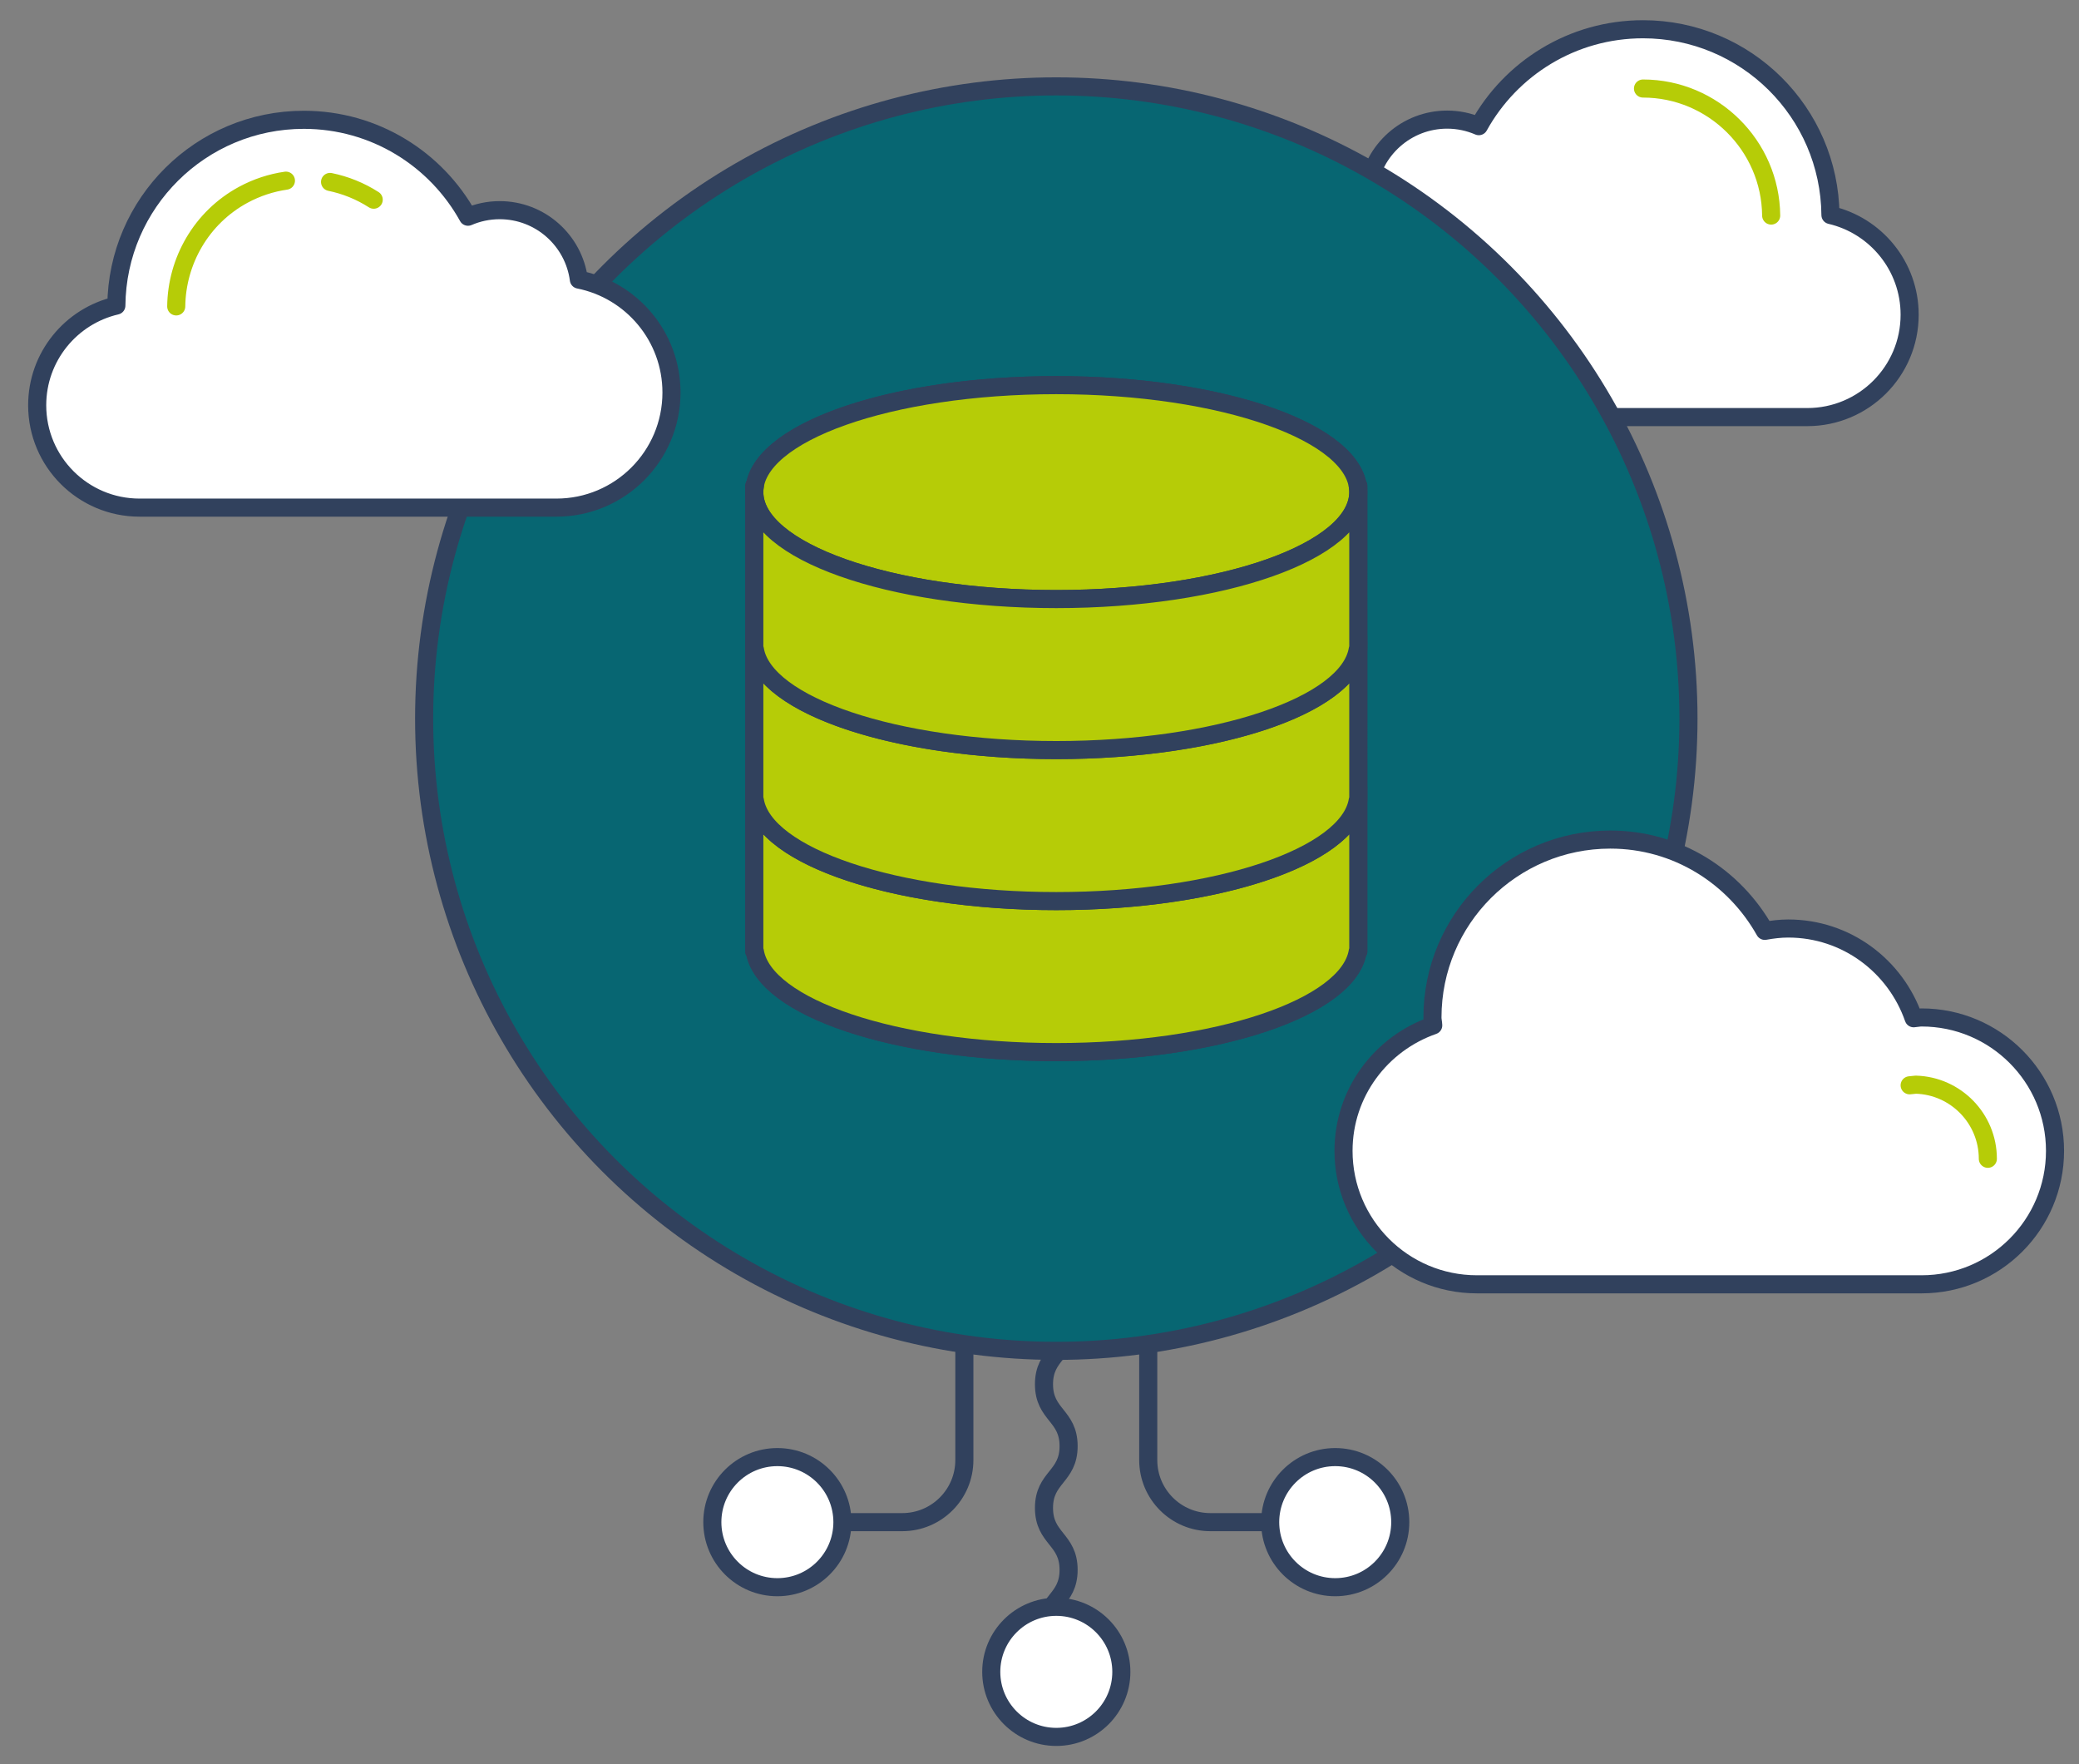 <svg xmlns="http://www.w3.org/2000/svg" width="287.352" height="243.798" viewBox="0 0 287.352 243.798"><rect x="0" y="0" width="287.352" height="243.798" fill="#808080" stroke="none"/><path fill="#FFF" stroke="#31415D" stroke-width="2.5" stroke-linecap="round" stroke-linejoin="round" stroke-miterlimit="10" d="M249.797 57.643c7.813 0 14.147-6.334 14.147-14.147 0-6.712-4.676-12.328-10.946-13.78-.128-14.2-11.678-25.673-25.91-25.673-9.77 0-18.276 5.408-22.69 13.394-1.343-.58-2.824-.905-4.38-.905-5.61 0-10.237 4.182-10.946 9.596-7.297 1.447-12.8 7.882-12.8 15.604 0 8.787 7.124 15.91 15.91 15.91h57.615z"/><path fill="#FFF" stroke="#B6CC07" stroke-width="2.5" stroke-linecap="round" stroke-linejoin="round" stroke-miterlimit="10" d="M227.09 12.236c9.68 0 17.63 7.875 17.715 17.555"/><path fill="none" stroke="#31415D" stroke-width="2.5" stroke-linecap="round" stroke-linejoin="round" stroke-miterlimit="10" d="M133.29 182.76v19.022c0 4.74-3.843 8.582-8.583 8.582h-19.992"/><circle fill="#FFF" stroke="#31415D" stroke-width="2.5" stroke-linecap="round" stroke-linejoin="round" stroke-miterlimit="10" cx="107.446" cy="210.365" r="8.99"/><path fill="none" stroke="#31415D" stroke-width="2.5" stroke-linecap="round" stroke-linejoin="round" stroke-miterlimit="10" d="M158.706 182.76v19.022c0 4.74 3.842 8.582 8.582 8.582h19.992"/><circle fill="#FFF" stroke="#31415D" stroke-width="2.5" stroke-linecap="round" stroke-linejoin="round" stroke-miterlimit="10" cx="184.549" cy="210.365" r="8.99"/><path fill="none" stroke="#31415D" stroke-width="2.5" stroke-linecap="round" stroke-linejoin="round" stroke-miterlimit="10" d="M147.7 182.76c0 4.274-3.403 4.274-3.403 8.547 0 4.275 3.402 4.275 3.402 8.55 0 4.272-3.403 4.272-3.403 8.545 0 4.276 3.402 4.276 3.402 8.552s-3.403 4.276-3.403 8.552"/><circle fill="#FFF" stroke="#31415D" stroke-width="2.5" stroke-linecap="round" stroke-linejoin="round" stroke-miterlimit="10" cx="145.998" cy="231.055" r="8.99"/><circle fill="#076672" stroke="#31415D" stroke-width="2.5" stroke-linecap="round" stroke-linejoin="round" stroke-miterlimit="10" cx="145.998" cy="99.315" r="87.376"/><path fill="#FFF" stroke="#31415D" stroke-width="2.5" stroke-linecap="round" stroke-linejoin="round" stroke-miterlimit="10" d="M76.9 70.156c8.786 0 15.91-7.123 15.91-15.91 0-7.723-5.503-14.158-12.8-15.605-.71-5.414-5.337-9.595-10.945-9.595-1.557 0-3.037.324-4.38.905-4.416-7.986-12.922-13.394-22.692-13.394-14.23 0-25.78 11.473-25.91 25.674C9.814 43.68 5.14 49.297 5.14 56.01c0 7.812 6.334 14.146 14.147 14.146H76.9z"/><path fill="#FFF" stroke="#B6CC07" stroke-width="2.5" stroke-linecap="round" stroke-linejoin="round" stroke-miterlimit="10" d="M39.52 24.968c-2.03.293-4.02.94-5.88 1.945-5.845 3.16-9.21 9.192-9.282 15.433M51.653 27.598c-1.874-1.202-3.922-2.02-6.034-2.453"/><g fill="#B6CC07" stroke="#31415D" stroke-width="2.5" stroke-linecap="round" stroke-linejoin="round" stroke-miterlimit="10"><path d="M187.66 67.14c-1.27-7.76-19.433-13.912-41.662-13.912s-40.39 6.153-41.662 13.913h-.078v64.352h.078c1.27 7.758 19.435 13.913 41.662 13.913s40.39-6.155 41.662-13.913h.078V67.14h-.078z"/><path d="M145.998 124.533c-23.053 0-41.74-6.62-41.74-14.783v21.74h.078c1.27 7.758 19.435 13.913 41.662 13.913s40.39-6.155 41.662-13.913h.078v-21.74c0 8.164-18.688 14.783-41.74 14.783zM104.258 108.88v.87c0-.29.03-.58.078-.87h-.078zM187.66 108.88c.047.29.078.578.078.87v-.87h-.078z"/><path d="M145.998 103.663c-23.053 0-41.74-6.62-41.74-14.783v21.74h.078c1.27 7.758 19.435 13.913 41.662 13.913s40.39-6.155 41.662-13.913h.078V88.88c0 8.164-18.688 14.783-41.74 14.783z"/><path d="M104.258 88.01v.87c0-.29.03-.58.078-.87h-.078zM187.66 88.01c.047.29.078.578.078.87v-.87h-.078z"/><ellipse cx="145.998" cy="68.01" rx="41.74" ry="14.783"/><g><path d="M145.998 82.793c-23.053 0-41.74-6.62-41.74-14.783v21.74h.078c1.27 7.758 19.435 13.913 41.662 13.913s40.39-6.155 41.662-13.913h.078V68.01c0 8.164-18.688 14.783-41.74 14.783zM104.258 67.14v.87c0-.29.03-.58.078-.87h-.078zM187.66 67.14c.047.29.078.578.078.87v-.87h-.078z"/></g></g><path fill="#FFF" stroke="#31415D" stroke-width="2.5" stroke-linecap="round" stroke-linejoin="round" stroke-miterlimit="10" d="M222.574 116.03c-13.578 0-24.586 11.01-24.586 24.586 0 .372.096.72.108 1.092-7.203 2.51-12.4 9.292-12.4 17.347 0 10.18 8.258 18.44 18.438 18.44H265.6c10.18 0 18.438-8.26 18.438-18.44 0-10.18-8.26-18.44-18.44-18.44-.377 0-.73.085-1.098.11-2.51-7.204-9.286-12.402-17.34-12.402-1.11 0-2.186.138-3.236.324-4.213-7.49-12.143-12.617-21.35-12.617z"/><path fill="#FFF" stroke="#B6CC07" stroke-width="2.5" stroke-linecap="round" stroke-linejoin="round" stroke-miterlimit="10" d="M263.945 149.992c.288-.02.573-.05.858-.087 5.514.157 9.95 4.692 9.95 10.243"/></svg>